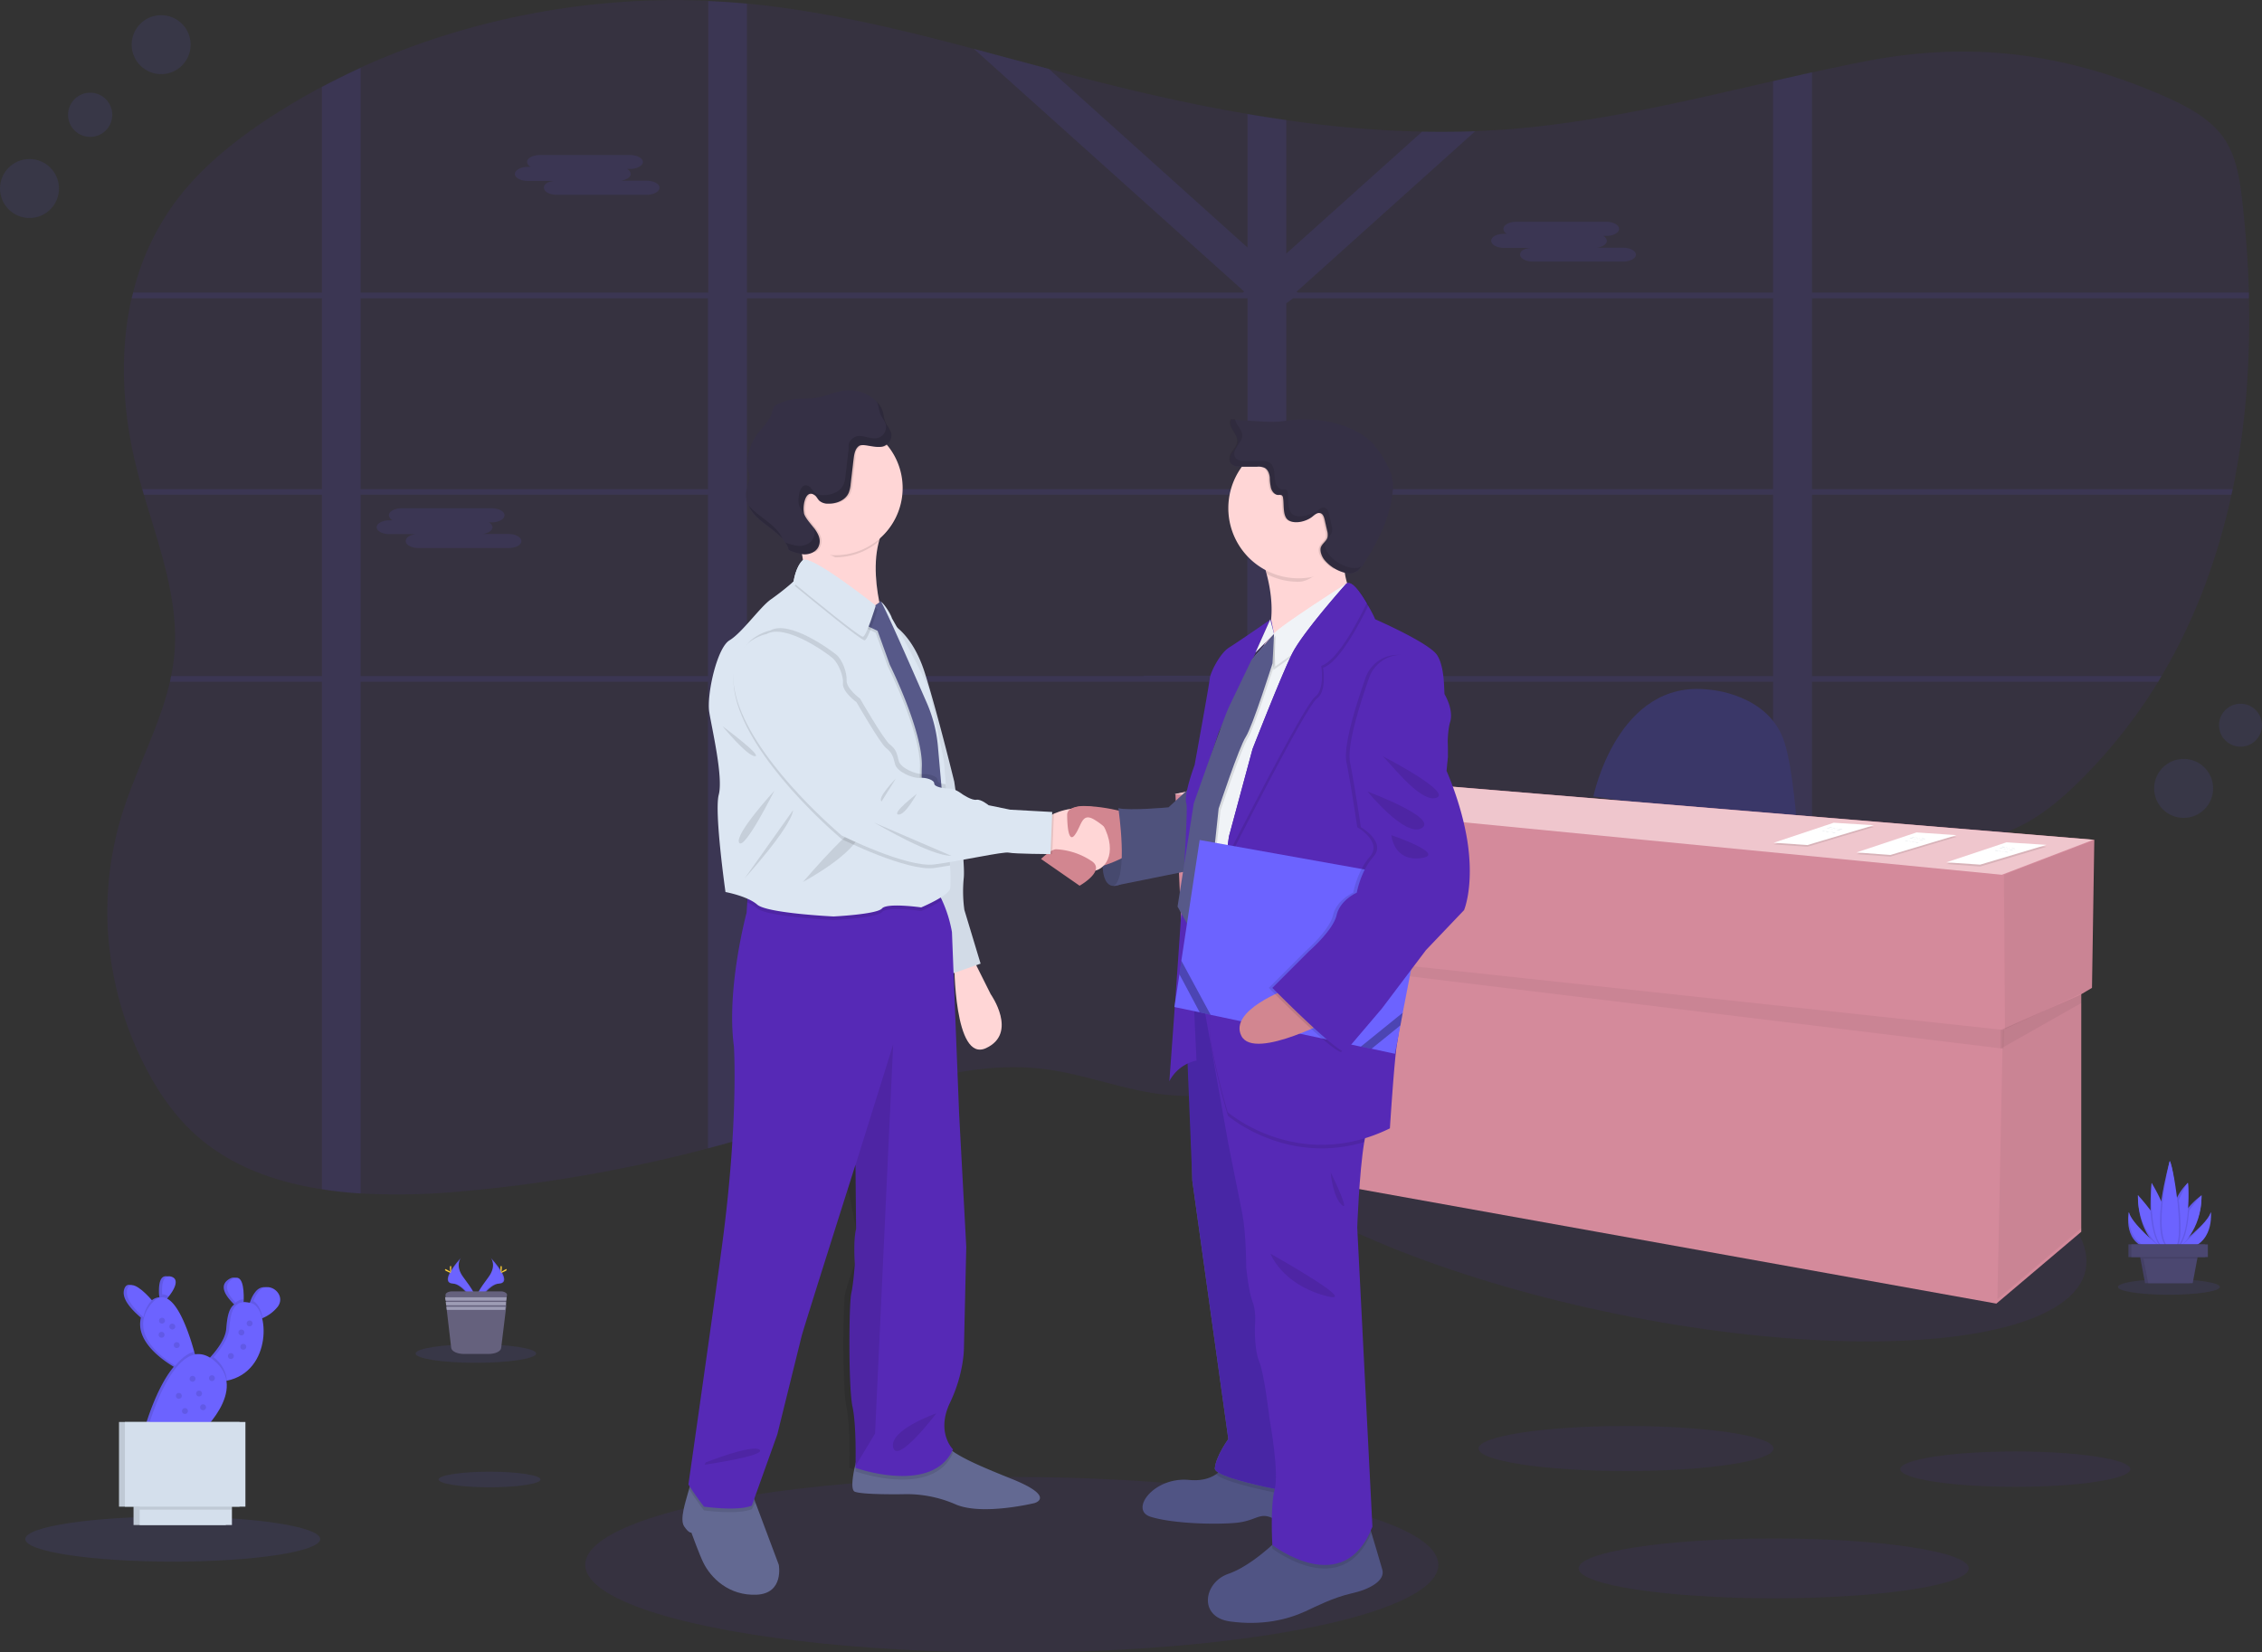 <svg id="_44ab1b28-df60-43dd-96f3-344df6392e15" data-name="44ab1b28-df60-43dd-96f3-344df6392e15" xmlns="http://www.w3.org/2000/svg" xmlns:xlink="http://www.w3.org/1999/xlink" viewBox="0 0 1073.8 784.5"><rect x="0" y="0" width="1073.8" height="784.5" fill="#333333" stroke="none"/><defs><style>.cls-1,.cls-17{fill:#5629b6;}.cls-1,.cls-2,.cls-7{opacity:0.1;}.cls-1,.cls-12,.cls-2,.cls-26,.cls-5,.cls-7{isolation:isolate;}.cls-2,.cls-25{fill:#6c63ff;}.cls-3{fill:#3a3768;}.cls-4{fill:#d48a9b;}.cls-5{opacity:0.05;}.cls-6{fill:#efc6cd;}.cls-8{fill:#fff;}.cls-9{fill:#d3dae1;}.cls-10{fill:url(#linear-gradient);}.cls-11{fill:#585b8a;}.cls-12{opacity:0.2;}.cls-13{fill:#636992;}.cls-14{fill:#ffd6d6;}.cls-15{fill:#dce6f2;}.cls-16{fill:#565988;}.cls-18{fill:#505484;}.cls-19{fill:#575988;}.cls-20{fill:#4826a5;}.cls-21{fill:#d28690;}.cls-22{fill:#575989;}.cls-23{fill:#353045;}.cls-24{fill:#f0f3f7;}.cls-26{opacity:0.3;}.cls-27{opacity:0.15;}.cls-28{fill:#ffd037;}.cls-29{fill:#65617d;}.cls-30{fill:#9d9cb5;}.cls-31{fill:#4b4770;}.cls-32{fill:#d4dfec;}</style><linearGradient id="linear-gradient" x1="580.07" y1="434.66" x2="580.07" y2="500.64" gradientTransform="matrix(1, 0, 0, -1, -54.11, 791.57)" gradientUnits="userSpaceOnUse"><stop offset="0" stop-color="gray" stop-opacity="0.25"/><stop offset="0.54" stop-color="gray" stop-opacity="0.12"/><stop offset="1" stop-color="gray" stop-opacity="0.1"/></linearGradient></defs><title>1</title><path class="cls-1" d="M1077.9,239l-.6,2.7c-6.6,30.2-17.3,59.4-33.2,86.1l-1.6,2.7a247.8,247.8,0,0,1-37.5,47.3c-7.9,7.8-16.6,15.3-26.9,20.6-14.4,7.6-31.3,10.6-47.8,13.1s-34.7,4.8-52.1,7.2l-18.5,2.6c-16.8,2.5-33.5,5.4-49.8,9.2-20.2,4.7-39.7,10.9-58.1,19.5-1.5.7-3,1.4-4.4,2.2l-4.3,2.2-4.2,2.2-2.2,1.2a22.5,22.5,0,0,0-2.1,1.2c-2.1,1.1-4.1,2.3-6.1,3.5h-.1l-4,2.5c-7.5,4.5-14.9,9.3-22.3,14.1l-4.7,3-7.1,4.7-4.3,2.7-3.1,2c-5.2,3.3-10.5,6.5-16,9.6l-3.9,2.2a217.3,217.3,0,0,1-34.4,15.6h-.2a158.2,158.2,0,0,1-18.2,5.2c-3.6.8-7.2,1.4-10.8,1.9a114.2,114.2,0,0,1-29.2.4c-19.1-2.2-36.9-9.5-56-12-39.2-5-77.4,11.1-114.3,23.7-9,3.1-18.2,6-27.4,8.7L354.1,552a697.1,697.1,0,0,1-115.7,20.3,323.5,323.5,0,0,1-49.2,1.1,184.8,184.8,0,0,1-18.4-2c-20.7-3.2-40-9.9-55.6-22.2-12.8-10.1-21.9-23.3-28.8-37a160.5,160.5,0,0,1-14.9-44.6c-.4-2.1-.8-4.2-1-6.3-.5-3.6-.9-7.3-1.2-10.9a157.6,157.6,0,0,1,6.9-57.9c6.6-20.9,17.6-41,22.5-62.1.2-.9.3-1.8.5-2.6a84.6,84.6,0,0,0,1.5-9.7c2.5-25.9-7-51.2-14.4-76.5-.3-.9-.5-1.8-.8-2.7-.8-2.8-1.6-5.6-2.3-8.4-6.9-26.8-8.8-55.5-2.7-82.2.2-.9.5-1.8.7-2.6a120.3,120.3,0,0,1,22.6-46.4c11.5-14.4,26.5-26.4,42.6-36.9,7.9-5.1,16-9.9,24.4-14.4,6-3.2,12.1-6.2,18.4-9.1,50.5-23,108-34.2,164.9-31.7l9,.5,9.5.8C409.2,12,444.9,20.6,480.3,30l35.6,9.5,15.8,4.2c25.8,6.7,52,12.7,78.5,17.2,6.1,1.1,12.3,2,18.4,2.9a516.5,516.5,0,0,0,64.5,5.5c8.4.2,16.8.1,25.2-.2l12.7-.7c43.9-3.1,86.3-13.4,128.7-23.1l18.5-4.1c8.1-1.8,16.1-3.5,24.3-5.1C953,26.1,998,31.8,1045,52.3c10.7,4.7,21.4,10.3,27.9,19s8.2,19.5,9.4,29.8c1.7,14.8,2.9,29.7,3.3,44.7v2.7C1086.3,178.8,1084.1,209.4,1077.9,239Z" transform="translate(-18 -6.8)"/><path class="cls-2" d="M742.7,327.8h-3.3v2.7h3.8Zm-37.4,0h0l-.3,2.2v.4h28.6l2-2.6Zm-76.7,0V241.7h32.9a4.1,4.1,0,0,0-1.1-.7l-.4-.3-.6-.4-1.1-.6-1-.5-.2-.2H628.6v-4.7l-.7.3-.9.4h-.2l-.5.2-.5.3-1.5.9-.5.3-1,.6c-1.3.9-2.5,1.8-3.9,2.6l-1,.7-2.1,1.1-1,.5-.6.2h-.5a24.2,24.2,0,0,1-3.6,1v84.2H560.8c0,.1.1.2.1.3s.5,1.6.8,2.4h48.5v92.4h3.2l2.5.3h2.6l2.2.3h1.5l1.6.2h4.8V330.5h76.3v-.4l.3-2.2H628.6Zm114.1,0h-3.3v2.7h3.8Zm-39.5,0-.3,2.7h31.9l2.1-2.7Zm-74.6,0V241.7h32.9a4.1,4.1,0,0,0-1.1-.7l-.4-.3-.6-.4-1.1-.6-1-.5-.2-.2H628.6v-4.7l-.7.3-.8.4h-.3l-.5.2-.5.3-1.5.9-.5.3-1,.6L619,240l-1,.7-2.2,1.1-1,.5-.6.2h-.5a24.2,24.2,0,0,1-3.6,1v84.2H560.8c0,.1.1.2.1.3s.5,1.6.8,2.4h48.5v92.3h3.2l2.5.3h2.6l2.2.3h1.5l1.6.2h4.8V330.5h74.3l.3-2.7ZM878.2,148.4h207.4v-2.7H878.2V41.1l-18.5,4.2V145.7H634.1l-.6-.5.9-.7h0l83.9-75.4c-8.4.3-16.8.3-25.2.2l-64.5,57.9V63.8c-6.1-.9-12.3-1.8-18.4-2.9v63.4L515.9,39.5,480.3,30,608.6,145.2l-.6.5H372.6V8.5l-9.4-.7-9-.5V145.7h-165V39c-6.2,2.9-12.3,5.9-18.4,9.1v97.6H81.2c-.2.9-.5,1.8-.7,2.7h90.3V239H85.5c.3.9.5,1.8.8,2.7h84.5v86.1H99.2c-.2.9-.3,1.8-.5,2.7h72.1V571.4a184.8,184.8,0,0,0,18.4,2V330.5H354.1V552c6.2-1.6,12.4-3.3,18.5-5.1V330.5H610.2V524.1a165.9,165.9,0,0,0,18.3-5.2h.1V330.5H859.7v90.8l18.5-2.6V330.5h164.3l1.6-2.7H878.2V241.7h199.1l.6-2.7H878.2Zm-689,0H354.1V239H189.2Zm0,179.4V241.7H354.1v86.1ZM372.6,148.4H610.2V239H372.6Zm0,179.4V241.7H610.2v86.1Zm487.1,0H628.6V241.7H859.7Zm0-88.8H628.6V150.8l3.3-2.4H859.7ZM705.3,327.8h0l-.3,2.2v.4h28.6l2-2.6Zm37.4,0h-3.3v2.7h3.8Zm-114.1,0V241.7h32.9a4.1,4.1,0,0,0-1.1-.7l-.4-.3-.6-.4-1.1-.6-1-.5-.2-.2H628.6v-4.7l-.7.3-.9.4h-.2l-.5.2-.5.3-1.5.9-.5.3-1,.6c-1.3.9-2.5,1.8-3.9,2.6l-1,.7-2.1,1.1-1,.5-.6.2h-.5a24.2,24.2,0,0,1-3.6,1v84.2H560.8c0,.1.1.2.1.3s.5,1.6.8,2.4h48.5v92.4h3.2l2.5.3h2.6l2.2.3h1.5l1.6.2h4.8V330.5h76.3v-.4l.3-2.2H628.6Z" transform="translate(-18 -6.8)"/><path class="cls-2" d="M268.5,86h1.4a2.9,2.9,0,0,1-1.7-2.3h0c0-1.8,2.7-3.3,6.1-3.3h42.8c3.3,0,6.1,1.5,6.1,3.3h0c0,1.8-2.8,3.3-6.1,3.3h-1.5a2.8,2.8,0,0,1,1.8,2.4c0,1.5-2,2.8-4.7,3.2H325c3.4,0,6.1,1.5,6.1,3.3s-2.7,3.4-6.1,3.4H282.3c-3.4,0-6.1-1.5-6.1-3.4s2-2.8,4.6-3.2H268.5c-3.3,0-6.1-1.5-6.1-3.3S265.2,86,268.5,86Z" transform="translate(-18 -6.8)"/><path class="cls-2" d="M732,117.8h1.4a2.7,2.7,0,0,1-1.7-2.3h0c0-1.9,2.7-3.4,6-3.4h42.8c3.4,0,6.1,1.5,6.1,3.4h0c0,1.8-2.7,3.3-6.1,3.3h-1.4a2.9,2.9,0,0,1,1.7,2.3c0,1.6-2,2.9-4.6,3.3h12.3c3.3,0,6.1,1.5,6.1,3.3s-2.8,3.3-6.1,3.3H745.7c-3.3,0-6.1-1.5-6.1-3.3s2-2.9,4.7-3.2H732c-3.4,0-6.1-1.5-6.1-3.4S728.6,117.8,732,117.8Z" transform="translate(-18 -6.8)"/><path class="cls-2" d="M202.9,253.8h1.4a3.1,3.1,0,0,1-1.7-2.4h0c0-1.8,2.7-3.3,6.1-3.3h42.7c3.4,0,6.1,1.5,6.1,3.3h0c0,1.9-2.7,3.4-6.1,3.4H250a2.9,2.9,0,0,1,1.8,2.3c0,1.6-2,2.9-4.7,3.2h12.3c3.3,0,6.1,1.5,6.1,3.4s-2.8,3.3-6.1,3.3H216.7c-3.4,0-6.1-1.5-6.1-3.3s2-2.9,4.6-3.3H202.9c-3.4,0-6.1-1.5-6.1-3.3S199.6,253.8,202.9,253.8Z" transform="translate(-18 -6.8)"/><ellipse class="cls-1" cx="798.6" cy="567.3" rx="65" ry="213.8" transform="matrix(0.2, -0.98, 0.98, 0.2, 64.89, 1229.31)"/><path class="cls-3" d="M774.4,384.9s11.4-55.8,54.8-50.7c0,0,28.7,1.7,36,25.3,4,12.6,5.9,39.9,5.9,39.9Z" transform="translate(-18 -6.8)"/><polygon class="cls-4" points="994.2 398.7 607.6 366.7 558 377 561.1 446.3 564.5 446.7 568.3 550.7 947.7 618.9 988 584.8 988 472 993.1 469 994.2 398.7"/><polygon class="cls-5" points="994.7 398.7 993.7 469 951.8 488.6 951.3 415.3 994.7 398.7"/><polygon class="cls-5" points="988 472.1 988.5 582.7 948.2 616.8 950.8 488.6 988 472.1"/><polygon class="cls-5" points="565 450.8 951.1 497.9 951.3 489 564.7 447.3 565 450.8"/><polygon class="cls-5" points="988 476.2 988 472.1 949.7 489 949.7 497.9 988 476.2"/><polygon class="cls-6" points="557.5 377 607.1 366.7 993.7 398.7 950.3 415.3 557.5 377"/><polygon class="cls-7" points="952.5 400.7 971.5 402 940 411.4 924 410.2 952.5 400.7"/><polygon class="cls-8" points="952.5 399.9 971.5 401.1 940 410.5 924 409.4 952.5 399.9"/><path class="cls-9" d="M968.2,408.9c.8-.4,1.5.2,2.4.4h1.3c1,.1,1.9.7,2.8.4" transform="translate(-18 -6.8)"/><path class="cls-9" d="M967.2,409.4c.8-.3,1.6.3,2.4.5H971c.9.2,1.8.8,2.7.5" transform="translate(-18 -6.8)"/><path class="cls-9" d="M965,410.6c.7-.4,1.5.2,2.3.4h1.4c.9.1,1.9.7,2.7.4" transform="translate(-18 -6.8)"/><polygon class="cls-7" points="870.5 391.4 889.5 392.6 858 402 842 400.9 870.5 391.4"/><polygon class="cls-8" points="870.5 390.6 889.5 391.8 858 401.2 842 400.1 870.5 390.6"/><path class="cls-9" d="M886.2,399.5c.8-.3,1.5.3,2.4.5h1.3c1,.2,1.9.8,2.8.5" transform="translate(-18 -6.8)"/><path class="cls-9" d="M885.2,400.1c.8-.3,1.6.3,2.4.4H889c.9.1,1.8.8,2.7.4" transform="translate(-18 -6.8)"/><path class="cls-9" d="M883,401.2c.7-.3,1.5.3,2.3.5h1.4c.9.1,1.9.7,2.7.4" transform="translate(-18 -6.8)"/><polygon class="cls-7" points="909.8 396 928.8 397.3 897.4 406.7 881.3 405.5 909.8 396"/><polygon class="cls-8" points="909.8 395.2 928.8 396.5 897.4 405.9 881.3 404.7 909.8 395.2"/><path class="cls-9" d="M925.5,404.2c.8-.3,1.6.3,2.4.4h1.4c.9.1,1.8.8,2.7.4" transform="translate(-18 -6.8)"/><path class="cls-9" d="M924.6,404.8c.7-.4,1.5.2,2.3.4h1.4c.9.1,1.8.7,2.7.4" transform="translate(-18 -6.8)"/><path class="cls-9" d="M922.3,405.9c.7-.3,1.5.3,2.4.4H926c1,.1,1.9.8,2.8.5" transform="translate(-18 -6.8)"/><ellipse class="cls-1" cx="480.3" cy="742.9" rx="202.5" ry="41.7"/><path class="cls-10" d="M433.2,291.1h-.1a.4.4,0,0,1-.1-.3ZM617,314.3l-.7,1.6,2.6-2.6-3.6,4,1.2-2.5ZM599.2,351c-.7,1.9-1.4,3.9-2.2,5.9l1.4-4.2Z" transform="translate(-18 -6.8)"/><path class="cls-11" d="M541.8,410.9s-2.4,16.3,4.9,16.5S559,414.8,559,414.8l-3-10.2Z" transform="translate(-18 -6.8)"/><path class="cls-12" d="M541.8,410.9s-2.4,16.3,4.9,16.5S559,414.8,559,414.8l-3-10.2Z" transform="translate(-18 -6.8)"/><path class="cls-13" d="M377.2,763.9c-13.1.6-21.8-7.9-25.4-15.4-1.7-3.4-5.6-14.1-5.6-14.1s-1.1.5-3.4-2.9.7-11.8,2.3-17.7c.8-3,1.4-5,1.4-5l28.7,7.6,1.4,3.7,11.1,29.6S390.3,763.3,377.2,763.9Z" transform="translate(-18 -6.8)"/><path class="cls-13" d="M509.1,720.4s-24.9,6.1-37.5.6a58,58,0,0,0-25.3-4.8s-18.8.3-22.5-1.2c-2.1-.8-1-7.9.4-13.6.9-3.9,1.9-7.1,1.9-7.1s32.7-11.1,37.8-4.3a24.6,24.6,0,0,0,5.5,5.2c5.9,4.3,15.1,8.2,29.8,14.1C519.3,717.6,509.1,720.4,509.1,720.4Z" transform="translate(-18 -6.8)"/><path class="cls-14" d="M479.2,460.6l9.1,18.2s13.1,18.5-2.2,25.6S471,463.5,471,463.5Z" transform="translate(-18 -6.8)"/><path class="cls-15" d="M441.1,302.9s10,4.5,16,23.6S471,377.9,471,377.9s5.4,36.7,4.5,45.8a63.6,63.6,0,0,0,.3,15.1l7.7,25.5-15.4,5.4-23.5-90.3Z" transform="translate(-18 -6.8)"/><path class="cls-5" d="M441.1,302.9s10,4.5,16,23.6S471,377.9,471,377.9s5.4,36.7,4.5,45.8a63.6,63.6,0,0,0,.3,15.1l7.7,25.5-15.4,5.4-23.5-90.3Z" transform="translate(-18 -6.8)"/><path class="cls-7" d="M375.2,716.4l1.4,3.7-1.7,3.2c-6.6,2.8-22.7.6-22.7.6s-3-3.8-7.1-10.1c.7-2.9,1.4-5,1.4-5Z" transform="translate(-18 -6.8)"/><path class="cls-7" d="M470.4,696.6c-8.3,18.7-36.4,11.8-44.3,9.4l-2-.6s.1-1.6.1-4,1.9-7.1,1.9-7.1,32.7-11.1,37.8-4.3a22.7,22.7,0,0,0,5.5,5.2Z" transform="translate(-18 -6.8)"/><path class="cls-16" d="M423.6,571.2" transform="translate(-18 -6.8)"/><path class="cls-17" d="M424.1,559.8s-24.7,77.8-25.6,81.5L387,687.8l-12.1,33.8c-6.6,2.8-22.7.5-22.7.5s-3.2-4-7.4-10.5c0,0,12.3-85.9,16.1-114.5,7.8-58.8,5.5-93.5,5.5-93.5-3.7-27.6,6-63.4,6-63.4l.3-5,.5-8.1s81.3-5.1,87.8,1.1a20.9,20.9,0,0,1,4.2,6,61.5,61.5,0,0,1,4.7,15.1l3.4,86.1,3.4,63.4-1.1,47.7s.2,12-6.6,26.2,1.4,22.2,1.4,22.2c-8.3,18.7-36.5,11.8-44.3,9.4l-2-.6s.6-19.7-1.4-29-1.7-48.9-.6-53.8,1.7-14.2,1.7-14.2-.8-11,.6-16.4" transform="translate(-18 -6.8)"/><path class="cls-16" d="M358.7,610.4" transform="translate(-18 -6.8)"/><path class="cls-7" d="M420.6,571.2,442,502.7l-8.6,184.7-10.2,16.9-2-.6s.6-19.7-1.4-29-1.7-48.9-.6-53.8,4.6-14.2,4.6-14.2-.8-11,.6-16.4" transform="translate(-18 -6.8)"/><path class="cls-7" d="M353,701.1s22.2-8.8,25.6-6-26.1,7.1-26.1,7.1Z" transform="translate(-18 -6.8)"/><path class="cls-7" d="M462.5,677.8c-.9.3-22.5,8-20.5,16.2S462.5,677.8,462.5,677.8Z" transform="translate(-18 -6.8)"/><path class="cls-14" d="M395,257.3s7.2,17.5,3.4,26.4S439.7,308,439.7,308s-13.2-34.1-.4-53.3S395,257.3,395,257.3Z" transform="translate(-18 -6.8)"/><path class="cls-18" d="M659.5,763.3c-8.7,2-16.6,6.1-21.8,8.5-8.5,3.9-20.6,6.9-35.8,4.8s-12.5-18.6-.8-22.6c8.1-2.8,16.5-9.8,20.8-13.7l3.1-3,42.4-8.5s.7,2.3,1.6,5.6c1.7,5.8,4.3,14.3,5.2,17.6C675.7,757.2,668.2,761.4,659.5,763.3Z" transform="translate(-18 -6.8)"/><path class="cls-18" d="M648.6,730.5s-17.9,1.9-25.3-2.3-8.4.7-18.8,1.6-30.1.3-40.3-2.9,1.5-19,18.1-17.5c6.1.6,10.2-.8,13-2.7a13.5,13.5,0,0,0,5.6-8.4l36,2.1,5,12.8Z" transform="translate(-18 -6.8)"/><path class="cls-7" d="M642.4,719s-41.8-6.8-47.1-12.3a13.5,13.5,0,0,0,5.6-8.4l36,2.1,5,12.8Z" transform="translate(-18 -6.8)"/><path class="cls-19" d="M587.7,639.3" transform="translate(-18 -6.8)"/><path class="cls-19" d="M601.1,690s-6,8.3-6.4,13.9,47.7,13.4,47.7,13.4L623.7,525l-14.9-48.1-28.4,2.7s3.6,68.2,3.6,87.7" transform="translate(-18 -6.8)"/><path class="cls-7" d="M587.7,639.3" transform="translate(-18 -6.8)"/><path class="cls-20" d="M601.1,690s-6,8.3-6.4,13.9,47.7,13.4,47.7,13.4L623.7,525l-14.9-48.1-28.4,2.7s2.9,68.2,3.6,87.7" transform="translate(-18 -6.8)"/><path class="cls-7" d="M669,734.4c-13.9,33.3-47,7.6-47,7.6s0-.6-.1-1.7l3.1-3,42.4-8.5Z" transform="translate(-18 -6.8)"/><path class="cls-17" d="M669.5,731.6c-13.6,35-47.5,8.7-47.5,8.7s-1.1-18.1,1.1-26.4-2.4-33.3-2.4-33.3-2.6-22.1-4.9-27.3-2.1-15.3-2.1-16.2.8-7.6-1.1-12.3-3-16.2-3-16.2,0-16.2-1.9-25.8l-6.6-33-12-67.6,3.8-.6,66.8-11.8s12.6,64,8.3,70.6c-.9,1.4-1.7,4.6-2.4,8.7-2.4,14.5-3.3,40.5-3.3,40.5" transform="translate(-18 -6.8)"/><path class="cls-19" d="M664.2,637" transform="translate(-18 -6.8)"/><path class="cls-14" d="M663.1,295.2s-60.5,42.7-46.9,21.3c7.4-11.4,6-26.1,3.1-37.1a79.8,79.8,0,0,0-6-16.3s51.5-21.9,44.7-2.3a36.5,36.5,0,0,0-2,14.3A38.5,38.5,0,0,0,663.1,295.2Z" transform="translate(-18 -6.8)"/><path class="cls-21" d="M554.1,392.9s-25.6-7.4-29.8-.2,1.3,23.2,9,25.7,25.4-8.6,25.4-8.6Z" transform="translate(-18 -6.8)"/><path class="cls-11" d="M583.4,380.3l-10.7,9.8s-18.5,1.7-23.8.4c0,0,4.9,32.9-2.2,36.9l43.1-8.7Z" transform="translate(-18 -6.8)"/><path class="cls-7" d="M583.4,380.3l-10.7,9.8s-18.5,1.7-23.8.4c0,0,4.9,32.9-2.2,36.9l43.1-8.7Z" transform="translate(-18 -6.8)"/><path class="cls-7" d="M446.5,239.4a32,32,0,0,1-32,32c-16.4-7.9-32-14.3-32-32a32,32,0,1,1,64-2.5v2.5Z" transform="translate(-18 -6.8)"/><path class="cls-14" d="M446.5,238.5a31.9,31.9,0,1,1-7.2-20.2A31.8,31.8,0,0,1,446.5,238.5Z" transform="translate(-18 -6.8)"/><path class="cls-7" d="M465.2,434.2a66.3,66.3,0,0,1-9.9,5.1s-16.2-2.3-18.6.5-23,3.8-23,3.8-31.5-1.5-36.2-5.5a19.8,19.8,0,0,0-4.8-2.9l.5-8.1s81.3-5.1,87.9,1.1A22.1,22.1,0,0,1,465.2,434.2Z" transform="translate(-18 -6.8)"/><path class="cls-15" d="M469.1,428.5c-.6,3.6-13.8,9.1-13.8,9.1s-16.2-2.3-18.6.5-23,3.8-23,3.8-31.5-1.5-36.2-5.6-15.1-6-15.1-6-5.4-37.9-3.2-46.2-3.2-31.1-4.5-39.2,3.6-30.5,9.6-34.1,14.5-15.8,19.6-19.4,9.1-7,10.4-8.2l.5-.4s.8-6.6,4.2-10,34.8,21.6,34.8,21.6.2,1.9,2.3-1.7c.5-.8,4.6,5.1,5.3,7.6,0,0,17.1,29.9,18.2,36s5.5,26.3,6.4,31.2c.2,1.2.5,5.6,1,11.6,0,1.1.1,2.3.2,3.6.6,9.8,1.3,22.4,1.7,31.9,0,1,.1,2.1.1,3.1A77.9,77.9,0,0,1,469.1,428.5Z" transform="translate(-18 -6.8)"/><path class="cls-7" d="M360.9,351.5s11.7,14.3,15.5,14.3S360.9,351.5,360.9,351.5Z" transform="translate(-18 -6.8)"/><path class="cls-7" d="M385.6,382.2s-19.2,20.9-16.7,24.7S385.6,382.2,385.6,382.2Z" transform="translate(-18 -6.8)"/><path class="cls-7" d="M371.5,423.8s22-24.1,23-32.4Z" transform="translate(-18 -6.8)"/><path class="cls-7" d="M399.2,425.5s25.4-13.5,27.5-24.1S399.2,425.5,399.2,425.5Z" transform="translate(-18 -6.8)"/><path class="cls-7" d="M431.4,295.9l-3.5,8.5,5.8,2.8,5.8,16.1s15.9,31.7,15.2,48.2,2.9,41.4,2.9,41.4l9.2-1.7-4.3-48.6a71.5,71.5,0,0,0-5.6-21.8c-7.3-16.8-21-47.7-21.8-47.7s-.4.4-.4.4Z" transform="translate(-18 -6.8)"/><path class="cls-22" d="M432.3,295l-3.6,8.5,5.9,2.8,5.8,16.1s15.8,31.8,15.2,48.3,2.9,41.3,2.9,41.3l9.1-1.7-4.3-48.5a66.7,66.7,0,0,0-5.6-21.9c-7.3-16.7-20.9-47.7-21.7-47.7s-.4.5-.4.5Z" transform="translate(-18 -6.8)"/><path class="cls-14" d="M536.1,420.3c-4.5-.3-15.2-5.8-19.4-8l-1.8-1,.2-16.5,3.2-1.7c5.7-2.4,17.4-5.8,23.2,5C549.4,412.7,541.7,420.7,536.1,420.3Z" transform="translate(-18 -6.8)"/><path class="cls-7" d="M439.3,218.3l-1.5.6c-3.7.8-7.9-2.4-11.1-.3s-2.4,3.8-2.6,6.1c-.5,4-1,8-1.4,12a15.1,15.1,0,0,1-.9,4.1c-1.6,3.6-5.9,5.3-9.8,5.2a5.8,5.8,0,0,1-4.2-1.4c-.7-.7-1.1-1.7-1.8-2.3-5-4.2-6.6,6.1-5.2,9,2.1,4.7,9.6,9.3,6.4,15.4a5.1,5.1,0,0,1-2.3,2.3A32,32,0,1,1,424,208,31.4,31.4,0,0,1,439.3,218.3Z" transform="translate(-18 -6.8)"/><path class="cls-23" d="M405.1,242.2c.7.7,1.1,1.6,1.8,2.3a6,6,0,0,0,4.3,1.4c3.9.1,8.2-1.6,9.7-5.2a14.3,14.3,0,0,0,.9-4.1l1.4-11.9c.3-2.3.7-4.9,2.6-6.2s7.4,1.2,11.2.3a5.5,5.5,0,0,0,4-6.2c-.5-1.9-1.9-3.4-2.7-5.3s-.8-2.8-1.1-4.2c-2-7.8-11.2-12.1-19.1-10.8-4.4.7-8.5,2.8-12.9,3.4s-6.4.2-9.6.5a25.9,25.9,0,0,0-8.5,2.5,5.9,5.9,0,0,0-1.8,1.4,11.4,11.4,0,0,0-.9,2.6c-1,4-4.5,6.9-7,10.3a25.5,25.5,0,0,0-4.7,13.3,8.7,8.7,0,0,0,.4,3.6c.2.7.5,1.4.7,2.1.4,2.2-.7,4.4-1.2,6.6a12.5,12.5,0,0,0,.7,8.3c3.8,8.9,16.5,11.8,19.1,21.1a20.9,20.9,0,0,0,7.4,2c2.6,0,5.4-1.1,6.6-3.4,3.1-6-4.4-10.6-6.5-15.4C398.6,248.3,400.1,238,405.1,242.2Z" transform="translate(-18 -6.8)"/><path class="cls-7" d="M658,260.8a36.5,36.5,0,0,0-2,14.3c-1.5,1.3-3.2-2.6-5-1.6-4.9,2.8-10.5,9.5-16.6,9.5a32.5,32.5,0,0,1-15-3.6,93.6,93.6,0,0,0-6-16.3S664.8,241.2,658,260.8Z" transform="translate(-18 -6.8)"/><path class="cls-14" d="M667.7,248.1a33.3,33.3,0,1,1,0-.1Z" transform="translate(-18 -6.8)"/><path class="cls-24" d="M666.2,302.6s-6.2,6.8-7.1,7.4-19,77-19.3,77.9l-21.6,69.9-34.1,16.8,2.8-84.4,25-69.7s8.3-9.3,10.8-12.8,34.4-23.8,34.4-23.8l5.5,11.2Z" transform="translate(-18 -6.8)"/><path class="cls-7" d="M661.7,296.8l-39.2,28.1-.6-15.5c2.5-3.4,34.4-23.8,34.4-23.8Z" transform="translate(-18 -6.8)"/><path class="cls-24" d="M662.6,295.1l-39.2,28.1-.6-15.5c2.5-3.4,34.4-23.8,34.4-23.8Z" transform="translate(-18 -6.8)"/><path class="cls-17" d="M621.4,300.9l1.4,6.8-8.8,9,7-15.7s-15,10.4-19.5,13.2-9,12.1-9.2,14.7-7.2,41.1-7.2,41.1-5.4,14.3-3.9,18.4-8.1,131.7-8.1,131.7a19,19,0,0,1,12.9-9.8l-3.5-75.5s4.2-50.2,4.4-50.8l9.7-29.7Z" transform="translate(-18 -6.8)"/><path class="cls-7" d="M623.6,308.6l-.7,14s-9.5,29.9-12.6,34.8-12.9,34.2-12.9,34.2l-5.5,50.7-9.4,4.3-4.6-8.5,7.7-49s14.5-41.4,16.6-45.7l10.7-22.5Z" transform="translate(-18 -6.8)"/><path class="cls-22" d="M622.8,307.7l-.7,14s-9.5,30-12.7,34.9-12.9,34.1-12.9,34.1l-5.4,50.7-9.4,4.3-4.7-8.5,7.7-49s14.5-41.4,16.6-45.6l10.8-22.5Z" transform="translate(-18 -6.8)"/><path class="cls-21" d="M512.2,414.6l18.3,12.7s13-7.3,5.4-11.9a33.2,33.2,0,0,0-16.6-5.4C516.9,410,512.2,414.6,512.2,414.6Z" transform="translate(-18 -6.8)"/><path class="cls-21" d="M525.9,391.1a3.1,3.1,0,0,0-1.3,2.5c0,3.8.4,14.1,3.7,9.5s3.2-10.8,9.3-7.1a33.7,33.7,0,0,1,9.8,9l-1.7-12.2S533.2,386.6,525.9,391.1Z" transform="translate(-18 -6.8)"/><path class="cls-7" d="M668,540.4c-.9,1.4-1.7,4.6-2.4,8.6-37.4,11.2-64.7-12.5-64.7-12.5a331.3,331.3,0,0,1-8.1-34.1c-.7-3.9-.5-11.5.1-20.9l66.8-11.7S672.3,533.8,668,540.4Z" transform="translate(-18 -6.8)"/><path class="cls-17" d="M706.4,349.6c-1.7,5.5-1.1,16.8-1.1,16.8L690,438.9s-7.5,55.9-8.8,63.3-3.4,40.3-3.4,40.3c-43.5,21.3-77-7.7-77-7.7a331.3,331.3,0,0,1-8.1-34.1c-2.1-12.6,4.2-63.4,7.2-85.9.9-6.7,1.5-10.9,1.5-10.9l11.2-41.5s13.7-35.1,18.8-45.3,25.7-33.2,25.7-33.2c2.6-1.7,6.6,4.1,9.7,9.3s4,7.6,4,7.6,25.5,11.1,29.4,17,3.2,18.1,3.6,18.7S708.1,344,706.4,349.6Z" transform="translate(-18 -6.8)"/><path class="cls-7" d="M646.1,323.8s1.9,11.3-3,14.7-40.1,72.8-42.3,77.2c.9-6.7,1.4-10.9,1.4-10.9l11.2-41.6s13.8-35,18.9-45.3S658,284.7,658,284.7c2.5-1.6,6.6,4.1,9.7,9.3C663.1,303.5,653.5,321.5,646.1,323.8Z" transform="translate(-18 -6.8)"/><path class="cls-17" d="M645.2,322.9s1.9,11.3-3,14.8-40.1,72.8-42.3,77.1c.9-6.7,1.5-10.9,1.5-10.9l11.2-41.5s13.7-35.1,18.8-45.3,25.7-33.2,25.7-33.2c2.6-1.7,6.6,4.1,9.7,9.3C662.2,302.7,652.7,320.6,645.2,322.9Z" transform="translate(-18 -6.8)"/><polygon class="cls-25" points="678 418.2 665.9 480.8 665.9 480.8 664.8 486.8 664.8 486.8 662.2 500.3 651.1 497.9 646 496.9 574.7 481.8 569.5 480.6 557.5 478.1 559.9 462.6 560.8 456.1 569.5 398.8 678 418.2"/><path class="cls-21" d="M629.4,476.2s-28.3,10.2-22.1,22.4,45.8-9.4,45.8-9.4Z" transform="translate(-18 -6.8)"/><path class="cls-7" d="M649.7,563.4c0,.8,1.1,11.7,5.3,15.5S649.7,563.4,649.7,563.4Z" transform="translate(-18 -6.8)"/><path class="cls-7" d="M621.1,602s5.1,14,25.4,19.8S621.1,602,621.1,602Z" transform="translate(-18 -6.8)"/><path class="cls-7" d="M667.7,248.1A33.3,33.3,0,0,1,651,276.9a18.3,18.3,0,0,1-5-4.2c-1.4-1.8-2.6-4.2-1.7-6.3s2.5-2.7,3-4.5a7,7,0,0,0-.2-3.2c-.3-1.6-.7-3.3-1-4.9s-.9-3.1-2.3-3.4-2.5.8-3.6,1.7c-2.7,2.1-7.8,3.5-11,1.8s-2.3-7.5-2.9-10.7a1.7,1.7,0,0,0-.7-1.4,3.2,3.2,0,0,0-1.4-.1,4,4,0,0,1-3.6-3.2,22.2,22.2,0,0,1-.6-5.1c-.2-1.8-.8-3.6-2.3-4.5a7.1,7.1,0,0,0-3.8-.6h-6.3a33.3,33.3,0,0,1,60,19.7Z" transform="translate(-18 -6.8)"/><path class="cls-23" d="M641,252.1c1.1-.9,2.3-2,3.7-1.7s1.9,2,2.2,3.4l1.1,4.9a7,7,0,0,1,.2,3.2c-.5,1.8-2.4,2.9-3.1,4.6s.3,4.5,1.7,6.2a18.7,18.7,0,0,0,10.3,6.2,8.6,8.6,0,0,0,3.2,0c2.4-.5,4-2.7,5.3-4.8,6.6-10.3,12.3-21.6,13.5-33.7a21.1,21.1,0,0,0-.4-7.5,21.4,21.4,0,0,0-2.3-5.4,42.4,42.4,0,0,0-6.4-9.8c-4.5-4.9-10.8-7.9-17.3-9.7a57.8,57.8,0,0,0-22.3-1.7c-2,.2-3.9.6-5.9.7a61.2,61.2,0,0,1-7.4-.1l-14.7-.9c-.8,1.7,0,3.7,1,5.3s2.2,3.3,2.2,5.2-1.5,3.4-2.5,5-1.8,3.7-.8,5.2,3.2,1.7,5,1.7h7.4a7.1,7.1,0,0,1,3.8.6c1.5.9,2.1,2.8,2.3,4.5a22.2,22.2,0,0,0,.6,5.1c.5,1.7,1.9,3.3,3.6,3.2a3.2,3.2,0,0,1,1.4.1,1.7,1.7,0,0,1,.7,1.4c.6,3.2-.4,9,2.9,10.7S638.4,254.2,641,252.1Z" transform="translate(-18 -6.8)"/><path class="cls-7" d="M683.3,317.8a16.2,16.2,0,0,0-17.1,10.9c-4,11.4-10.7,32-9,40.1,2.3,11.5,5.1,30.7,5.1,30.7s12.1,7,6,14-7.9,17.1-7.9,17.1-7.9,3.4-9.6,10.7-13.2,17.2-13.2,17.2l-17.3,17.3s28.6,29,34.3,30.5l17.7-20.7,20.9-27.7,18.1-19s4.3-10,2.2-29S703,372.8,703,372.8l.7-6.4S705.6,320.5,683.3,317.8Z" transform="translate(-18 -6.8)"/><path class="cls-17" d="M685,317.8a16.2,16.2,0,0,0-17.1,10.9c-4,11.4-10.7,32-9,40.1,2.3,11.5,5.1,30.7,5.1,30.7s12.2,7,6,14-7.9,17.1-7.9,17.1-7.9,3.4-9.6,10.7-13.2,17.2-13.2,17.2L622,475.8s28.6,29,34.4,30.5L674,485.6l20.9-27.7,18.1-19s4.3-10,2.1-29-10.4-37.1-10.4-37.1l.6-6.4S707.3,320.5,685,317.8Z" transform="translate(-18 -6.8)"/><path class="cls-7" d="M667.2,382.6s18.1,22.2,25.8,17.3S667.2,382.6,667.2,382.6Z" transform="translate(-18 -6.8)"/><path class="cls-7" d="M674,365.6c1.9.6,17.7,22.6,25.8,20S674,365.6,674,365.6Z" transform="translate(-18 -6.8)"/><path class="cls-7" d="M678.5,403.3s1,12.6,14,10.9S678.5,403.3,678.5,403.3Z" transform="translate(-18 -6.8)"/><polygon class="cls-7" points="603 295 596 310.7 604.8 301.8 603 295"/><polygon class="cls-24" points="603 294.1 596 309.8 604.8 300.9 603 294.1"/><polygon class="cls-26" points="574.7 481.8 569.5 480.6 559.9 462.6 560.8 456.1 574.7 481.8"/><polygon class="cls-26" points="665.9 480.8 664.8 486.8 664.8 486.8 651.1 497.9 646 496.9 665.9 480.8"/><path class="cls-7" d="M469,417.7l-7.5,1.2c-13,1.7-43.9-13.7-43.9-13.7s-37.8-31.5-48.6-61.4,13-34.3,13-34.3c9-5.1,28.5,9.2,31.3,11.5s5.1,8.3,4.9,12.2,6.4,8.7,6.4,8.7,11.3,19.6,14.1,21.7,3.4,4.1,4.2,7.7,8.3,6.6,11.5,6.4,7,1.1,7,2.8,3.2,2,5.7,2.3C467.9,393.7,468.6,408,469,417.7Z" transform="translate(-18 -6.8)"/><path class="cls-7" d="M468.9,414.6l-5.7.9c-13,1.7-43.9-13.7-43.9-13.7s-37.8-31.5-48.6-61.4,13-34.3,13-34.3c9-5.1,28.5,9.2,31.3,11.5s5.1,8.3,4.9,12.2,6.4,8.7,6.4,8.7,11.3,19.6,14.1,21.7,3.4,4.1,4.2,7.7,8.3,6.6,11.5,6.4,7,1.1,7,2.8,1.8,1.7,3.8,2c.1,1.1.2,2.4.2,3.7C467.8,392.6,468.5,405.1,468.9,414.6Z" transform="translate(-18 -6.8)"/><path class="cls-7" d="M518.3,393.1l-.8,19.2h-.8l-1.8-1,.2-16.5Z" transform="translate(-18 -6.8)"/><path class="cls-15" d="M381.9,307.8s-23.8,4.5-13,34.3,48.7,61.4,48.7,61.4,30.9,15.4,43.9,13.7,32.8-6.2,35.4-5.6,19.8.7,19.8.7l.8-20-20-1.1-10.2-2.1s-3.6-3-5.8-2.6-6.6-2.6-6.6-2.6-3.4-2.7-6-2.7-7.4-.7-7.4-2.4-3.9-3-7-2.7-10.7-2.8-11.6-6.5-1.5-5.5-4.3-7.7-14-21.7-14-21.7-6.7-4.9-6.4-8.7-2.2-9.8-4.9-12.2S390.9,302.7,381.9,307.8Z" transform="translate(-18 -6.8)"/><path class="cls-7" d="M443.3,376.4s-9.1,9.2-6.8,10.9Z" transform="translate(-18 -6.8)"/><path class="cls-7" d="M453.2,383.7s-12,9.2-8.8,9.8S453.2,383.7,453.2,383.7Z" transform="translate(-18 -6.8)"/><path class="cls-7" d="M432.9,397.3c1.7.9,27.1,16,36.7,15.8Z" transform="translate(-18 -6.8)"/><path class="cls-7" d="M434.6,296.1s-4.5,14.7-6.2,14.7-23.8-18.2-33.2-25.9l.4-.3s.8-6.6,4.3-10S434.6,296.1,434.6,296.1Z" transform="translate(-18 -6.8)"/><path class="cls-15" d="M433.7,294.4s-4.4,14.7-6.1,14.7-23.9-18.2-33.3-25.9l.4-.3s.9-6.6,4.3-10S433.7,294.4,433.7,294.4Z" transform="translate(-18 -6.8)"/><g class="cls-27"><path d="M373.4,246.8h0c3,6.9,11.2,10.2,16,15.7C386.6,255.8,378.2,252.5,373.4,246.8Z" transform="translate(-18 -6.8)"/><path d="M403.9,262.6c-1.1,2.3-4,3.4-6.5,3.4a21.4,21.4,0,0,1-6.6-1.7,11.9,11.9,0,0,1,1.7,3.6,21.4,21.4,0,0,0,7.5,2c2.5.1,5.3-1,6.5-3.3s-.1-6.8-2.4-9.8A6.3,6.3,0,0,1,403.9,262.6Z" transform="translate(-18 -6.8)"/><path d="M441.1,212.5c-.5-1.9-1.9-3.4-2.7-5.2s-.8-2.9-1.1-4.3a12.3,12.3,0,0,0-3-5.5l.5,1.5a33.9,33.9,0,0,0,1.1,4.3c.7,1.8,2.2,3.3,2.6,5.2a5.4,5.4,0,0,1-4,6.3c-3.7.8-7.9-2.4-11.1-.3s-2.4,3.8-2.6,6.1c-.5,4-.9,8-1.4,11.9a15,15,0,0,1-.9,4.2c-1.5,3.6-5.8,5.2-9.8,5.2a6,6,0,0,1-4.2-1.4l-1.8-2.3c-5-4.2-6.5,6-5.2,9a17.4,17.4,0,0,0,2.4,3.6c-1.1-3.3.5-12.8,5.3-8.7a21.1,21.1,0,0,1,1.9,2.3,5.7,5.7,0,0,0,4.2,1.4c3.9.1,8.2-1.6,9.8-5.2a14.3,14.3,0,0,0,.9-4.1c.4-4,.9-8,1.3-11.9.3-2.3.7-4.9,2.7-6.2s7.4,1.1,11.1.3A5.5,5.5,0,0,0,441.1,212.5Z" transform="translate(-18 -6.8)"/></g><path class="cls-7" d="M662.5,276.4a9.2,9.2,0,0,1-3.3-.1,18,18,0,0,1-10.2-6.1c-1.5-1.8-2.6-4.2-1.7-6.3s2.5-2.8,3-4.5a7.4,7.4,0,0,0-.2-3.3l-1.1-4.9c-.3-1.4-.8-3-2.2-3.4s-2.6.8-3.7,1.7-7.8,3.6-11,1.8-2.3-7.5-2.8-10.6a1.7,1.7,0,0,0-.7-1.4,2.6,2.6,0,0,0-1.5-.1c-1.7,0-3.1-1.6-3.6-3.2a46,46,0,0,1-.6-5.2c-.2-1.7-.8-3.6-2.3-4.4a6.7,6.7,0,0,0-3.7-.7h-7.5c-1.8,0-4-.1-5-1.7s-.2-3.6.8-5.2,2.4-3.1,2.5-5-1.1-3.5-2.2-5.2a8.8,8.8,0,0,1-1.2-2.8h-2.1c-.9,1.7,0,3.7,1,5.3s2.2,3.3,2.1,5.1-1.4,3.5-2.5,5-1.8,3.7-.7,5.3,3.1,1.7,5,1.6h7.4a7.2,7.2,0,0,1,3.8.7,6,6,0,0,1,2.3,4.5,29.4,29.4,0,0,0,.5,5.1c.5,1.6,1.9,3.2,3.7,3.2a3.2,3.2,0,0,1,1.4.1,2.1,2.1,0,0,1,.7,1.4c.5,3.1-.4,8.9,2.8,10.7s8.4.3,11-1.8c1.1-.9,2.3-2,3.7-1.7s1.9,2,2.2,3.4l1.1,4.9a7,7,0,0,1,.2,3.2c-.5,1.8-2.4,2.9-3.1,4.5s.3,4.5,1.7,6.3a18,18,0,0,0,10.4,6.1,6.9,6.9,0,0,0,3.2.1,7.4,7.4,0,0,0,4.2-3.2A7.6,7.6,0,0,1,662.5,276.4Z" transform="translate(-18 -6.8)"/><ellipse class="cls-2" cx="232.4" cy="702.4" rx="24.2" ry="3.7"/><ellipse class="cls-2" cx="1029.6" cy="611" rx="24.2" ry="3.7"/><ellipse class="cls-1" cx="771.9" cy="687.7" rx="70" ry="10.7"/><ellipse class="cls-1" cx="956.7" cy="697.5" rx="54.6" ry="8.4"/><ellipse class="cls-1" cx="842" cy="744.6" rx="92.6" ry="14.2"/><ellipse class="cls-2" cx="82" cy="730.7" rx="70" ry="10.7"/><path class="cls-25" d="M251.1,604.1s2.8,3.6-1.2,9-7.3,10-6,13.3c0,0,6-10,11-10.2S256.6,610.1,251.1,604.1Z" transform="translate(-18 -6.8)"/><path class="cls-7" d="M251.1,604.1a2.4,2.4,0,0,1,.6,1.1c4.8,5.6,7.4,10.9,2.7,11s-9.4,7.8-10.6,9.7c0,.2.1.3.1.5s6-10,11-10.2S256.6,610.1,251.1,604.1Z" transform="translate(-18 -6.8)"/><path class="cls-28" d="M256.2,608.6c0,1.3-.1,2.3-.3,2.3a5.6,5.6,0,0,1-.3-2.3c0-1.2.2-.6.4-.6S256.2,607.4,256.2,608.6Z" transform="translate(-18 -6.8)"/><path class="cls-28" d="M258,610.2c-1.1.6-2.1,1-2.2.8s.8-.8,1.9-1.4.7-.2.7,0S259.1,609.5,258,610.2Z" transform="translate(-18 -6.8)"/><path class="cls-25" d="M236.7,604.1s-2.8,3.6,1.2,9,7.4,10,6,13.3c0,0-6-10-10.9-10.2S231.2,610.1,236.7,604.1Z" transform="translate(-18 -6.8)"/><path class="cls-7" d="M236.7,604.1a3.9,3.9,0,0,0-.6,1.1c-4.8,5.6-7.3,10.9-2.7,11s9.4,7.8,10.7,9.7l-.2.5s-6-10-10.9-10.2S231.2,610.1,236.7,604.1Z" transform="translate(-18 -6.8)"/><path class="cls-28" d="M231.6,608.6c0,1.3.1,2.3.3,2.3s.3-1,.3-2.3-.2-.6-.3-.6S231.6,607.4,231.6,608.6Z" transform="translate(-18 -6.8)"/><path class="cls-28" d="M229.8,610.2c1.2.6,2.1,1,2.2.8s-.7-.8-1.9-1.4-.6-.2-.7,0S228.7,609.5,229.8,610.2Z" transform="translate(-18 -6.8)"/><ellipse class="cls-2" cx="225.9" cy="642.6" rx="28.6" ry="4.4"/><path class="cls-29" d="M258.7,621.6l-.2,1.1-.2,1.6v2.9l-.2,1.6-2.2,18c-.2,1.6-2.8,2.8-6,2.8H238.2c-3.1,0-5.7-1.2-6-2.8l-2.1-18-.2-1.6v-.7l-.2-1.6v-.6l-.2-1.6v-1.1c-.1-.9,1.3-1.7,3.1-1.7h23.3C257.3,619.9,258.8,620.7,258.7,621.6Z" transform="translate(-18 -6.8)"/><polygon class="cls-30" points="240.5 615.9 240.3 617.5 211.5 617.5 211.3 615.9 240.5 615.9"/><polygon class="cls-30" points="240.2 618.1 240.1 619.7 211.8 619.7 211.6 618.1 240.2 618.1"/><polygon class="cls-30" points="240 620.4 239.8 621.9 212.1 621.9 211.9 620.4 240 620.4"/><path class="cls-25" d="M1028.6,582.3s-3.5,15.9,11.8,17.8l.9-1.8S1029.5,587.2,1028.6,582.3Z" transform="translate(-18 -6.8)"/><path class="cls-25" d="M1046.1,598.2l-3.5.7h-.4s-9.4-7.6-9.3-24.7a47.3,47.3,0,0,0,4.5,7.1C1041.2,586.3,1045.4,592.9,1046.1,598.2Z" transform="translate(-18 -6.8)"/><path class="cls-25" d="M1047.3,599.8a2.1,2.1,0,0,1-1.9.3c-9.1-2.1-6-31.7-6-31.7s1,4,3.2,8.8C1046.2,585.8,1050.2,597.7,1047.3,599.8Z" transform="translate(-18 -6.8)"/><path class="cls-25" d="M1067.5,582.3s.5,15.9-14.7,17.8l-.9-1.8S1066.5,587.2,1067.5,582.3Z" transform="translate(-18 -6.8)"/><path class="cls-25" d="M1063.1,574.3c.1,17.1-12.1,24.8-12.1,24.8h-.4l-3.5-.8c.7-5.2,5-11.8,8.7-16.8A35.1,35.1,0,0,1,1063.1,574.3Z" transform="translate(-18 -6.8)"/><path class="cls-25" d="M1050.6,598.3a5.5,5.5,0,0,1-2,1.5h0l-.8.3c-2.2.5-3-1.1-2.9-3.8.2-4.9,3.3-13.4,6-19.7a24.7,24.7,0,0,1,5.7-8.2S1056.5,591.4,1050.6,598.3Z" transform="translate(-18 -6.8)"/><path class="cls-25" d="M1048,558s-10.1,36-1.4,41.4S1050.2,561.2,1048,558Z" transform="translate(-18 -6.8)"/><path class="cls-7" d="M1028.6,582.3s-3.5,15.9,11.8,17.8l.9-1.8S1029.5,587.2,1028.6,582.3Z" transform="translate(-18 -6.8)"/><path class="cls-7" d="M1046.1,598.2l-3.5.7h-.4s-9.4-7.6-9.3-24.7a47.3,47.3,0,0,0,4.5,7.1C1041.2,586.3,1045.4,592.9,1046.1,598.2Z" transform="translate(-18 -6.8)"/><path class="cls-7" d="M1047.3,599.8a2.1,2.1,0,0,1-1.9.3c-9.1-2.1-6-31.7-6-31.7s1,4,3.2,8.8C1046.2,585.8,1050.2,597.7,1047.3,599.8Z" transform="translate(-18 -6.8)"/><path class="cls-7" d="M1067.5,582.3s.5,15.9-14.7,17.8l-.9-1.8S1066.5,587.2,1067.5,582.3Z" transform="translate(-18 -6.8)"/><path class="cls-7" d="M1063.1,574.3c.1,17.1-12.1,24.8-12.1,24.8h-.4l-3.5-.8c.7-5.2,5-11.8,8.7-16.8A35.1,35.1,0,0,1,1063.1,574.3Z" transform="translate(-18 -6.8)"/><path class="cls-7" d="M1050.6,598.3a5.5,5.5,0,0,1-2,1.5h0l-.8.3c-2.2.5-3-1.1-2.9-3.8.2-4.9,3.3-13.4,6-19.7a24.7,24.7,0,0,1,5.7-8.2S1056.5,591.4,1050.6,598.3Z" transform="translate(-18 -6.8)"/><path class="cls-7" d="M1048,558s-10.1,36-1.4,41.4S1050.2,561.2,1048,558Z" transform="translate(-18 -6.8)"/><path class="cls-25" d="M1028.6,582.3s-2,15.9,13.2,17.8l.9-1.8S1029.5,587.2,1028.6,582.3Z" transform="translate(-18 -6.8)"/><path class="cls-25" d="M1047.5,598.2l-3.5.7h-.3s-10.9-7.6-10.8-24.7c0,0,2.8,3,5.9,7.1S1046.8,592.9,1047.5,598.2Z" transform="translate(-18 -6.8)"/><path class="cls-7" d="M1047.5,598.2l-3.5.7c-3.3-2.9-4.7-10.6-5.2-17.5C1042.6,586.3,1046.8,592.9,1047.5,598.2Z" transform="translate(-18 -6.8)"/><path class="cls-25" d="M1048.7,599.8a2.1,2.1,0,0,1-1.9.3c-9.1-2.1-7.4-31.7-7.4-31.7s2.5,4,4.6,8.8C1047.6,585.8,1051.7,597.7,1048.7,599.8Z" transform="translate(-18 -6.8)"/><path class="cls-25" d="M1067.5,582.3s2,15.9-13.2,17.8l-1-1.8S1066.5,587.2,1067.5,582.3Z" transform="translate(-18 -6.8)"/><path class="cls-25" d="M1063.1,574.3c.1,17.1-10.7,24.8-10.7,24.8h-.4l-3.5-.8c.7-5.2,5-11.8,8.7-16.8S1063.1,574.3,1063.1,574.3Z" transform="translate(-18 -6.8)"/><path class="cls-7" d="M1057.2,581.4c-.5,6.5-1.7,13.6-4.5,16.9l-.7.6-3.5-.7C1049.2,592.9,1053.4,586.3,1057.2,581.4Z" transform="translate(-18 -6.8)"/><path class="cls-25" d="M1052,598.3a5.5,5.5,0,0,1-2,1.5h0l-.8.3c-2.2.5-3-1.1-2.9-3.8.2-4.9,3.3-13.4,6-19.7,2-4.5,3.8-8,4.3-8.2S1057.9,591.4,1052,598.3Z" transform="translate(-18 -6.8)"/><path class="cls-7" d="M1048.7,599.8a2.3,2.3,0,0,1-1.4-.4c-4.3-2.7-4.4-12.7-3.3-22.2C1047.6,585.8,1051.7,597.7,1048.7,599.8Z" transform="translate(-18 -6.8)"/><path class="cls-7" d="M1052,598.3c-.5,1.1-1.2,1.6-2,1.5h0a2.8,2.8,0,0,1-1.3-.4,7.3,7.3,0,0,1-2.4-3.1c.2-4.9,3.3-13.4,6-19.7C1053.3,585.4,1053.6,594.7,1052,598.3Z" transform="translate(-18 -6.8)"/><path class="cls-25" d="M1048,558s-8.7,36,0,41.4S1050.2,561.2,1048,558Z" transform="translate(-18 -6.8)"/><polygon class="cls-31" points="1046.8 590.8 1010.4 590.8 1010.4 596.8 1016 596.8 1016.1 597.5 1018.3 609.2 1039.5 609.2 1041.7 597.5 1041.8 596.8 1046.8 596.8 1046.8 590.8"/><polygon class="cls-7" points="1046.8 590.8 1010.4 590.8 1010.4 596.8 1016 596.8 1016.1 597.5 1018.3 609.2 1039.5 609.2 1041.7 597.5 1041.8 596.8 1046.8 596.8 1046.8 590.8"/><polygon class="cls-31" points="1043.7 594.3 1043.1 597.5 1040.9 609.2 1019.8 609.2 1017.5 597.5 1016.9 594.3 1043.7 594.3"/><polygon class="cls-7" points="1043.7 594.3 1043.1 597.5 1017.5 597.5 1016.9 594.3 1043.7 594.3"/><rect class="cls-31" x="1011.8" y="590.8" width="36.3" height="6.01"/><path class="cls-25" d="M139.2,620.2a13.7,13.7,0,0,0-2.3,4.3,4.2,4.2,0,0,0-.4,1.2l-.8-.3a11,11,0,0,0-3.6-.3c0-.5.1-1,.1-1.5.1-5.3-.5-12.6-5.5-9.5s-1.4,8,1.7,11.2a6,6,0,0,0,.8.8c-2.8,2-3.4,6.7-3.8,11.6s-4.7,10.3-7.5,13.4l-.7.8a10.2,10.2,0,0,0-8.1-2,7.4,7.4,0,0,0-.4-1.4c-2.2-8.1-6.8-22.1-12.8-25.2l.8-1c2.5-3.2,5.4-8.1,1.2-9.4s-4.6,4.2-4.4,8.4c.1.5.1,1,.2,1.4a6.3,6.3,0,0,0-4.4,2.2l-.7-.8c-3.4-4-9.6-10.4-11.5-5.6s3.7,10.3,7.6,13.7l.2.2c-2.6,10.5,8.8,19.1,14.8,22.8l.8.5c-8.4,9.9-13.6,28.5-13.6,28.5l23.6,4.2s15.6-13.5,13.6-26.1h.1c15.6-3.1,19.2-19.7,16.7-29.6h.3a18.5,18.5,0,0,0,7.2-5.5C152.8,621.1,143.7,614.2,139.2,620.2Z" transform="translate(-18 -6.8)"/><path class="cls-7" d="M139.2,620.2a13.7,13.7,0,0,0-2.3,4.3,4.2,4.2,0,0,0-.4,1.2l-.8-.3a11,11,0,0,0-3.6-.3c0-.5.1-1,.1-1.5.1-5.3-.5-12.6-5.5-9.5s-1.4,8,1.7,11.2a6,6,0,0,0,.8.8c-2.8,2-3.4,6.7-3.8,11.6s-4.7,10.3-7.5,13.4l-.7.8a10.2,10.2,0,0,0-8.1-2,7.4,7.4,0,0,0-.4-1.4c-2.2-8.1-6.8-22.1-12.8-25.2l.8-1c2.5-3.2,5.4-8.1,1.2-9.4s-4.6,4.2-4.4,8.4c.1.5.1,1,.2,1.4a6.3,6.3,0,0,0-4.4,2.2l-.7-.8c-3.4-4-9.6-10.4-11.5-5.6s3.7,10.3,7.6,13.7l.2.2c-2.6,10.5,8.8,19.1,14.8,22.8l.8.5c-8.4,9.9-13.6,28.5-13.6,28.5l23.6,4.2s15.6-13.5,13.6-26.1h.1c15.6-3.1,19.2-19.7,16.7-29.6h.3a18.5,18.5,0,0,0,7.2-5.5C152.8,621.1,143.7,614.2,139.2,620.2Z" transform="translate(-18 -6.8)"/><path class="cls-25" d="M92.3,627l-2.7,8-3.5-2.8c-3.8-3.4-9.3-9.2-7.6-13.7s8.2,1.6,11.6,5.6C91.4,625.7,92.3,627,92.3,627Z" transform="translate(-18 -6.8)"/><path class="cls-25" d="M98.1,622.3a27.8,27.8,0,0,1-2.6,3.2,30.1,30.1,0,0,1-.5-4.2c-.3-4.2.2-9.6,4.3-8.4S100.7,619.1,98.1,622.3Z" transform="translate(-18 -6.8)"/><path class="cls-25" d="M133.7,623.6c-.1,2.7-.4,4.8-.4,4.8l-3.4-3.1c-3.1-3.2-6.6-8.2-1.7-11.2S133.8,618.3,133.7,623.6Z" transform="translate(-18 -6.8)"/><path class="cls-25" d="M149.9,627.1a18.1,18.1,0,0,1-7.3,5.5l-2.4.8-3.2-4.5a31.9,31.9,0,0,1,1.3-4.4,16.1,16.1,0,0,1,2.3-4.3C145.1,614.2,154.2,621.1,149.9,627.1Z" transform="translate(-18 -6.8)"/><path class="cls-7" d="M90.1,624.1l2.2,2.8-2.7,8a42,42,0,0,1-3.5-2.7,16.8,16.8,0,0,1,3.1-7.1Z" transform="translate(-18 -6.8)"/><path class="cls-7" d="M98.1,622.3a27.8,27.8,0,0,1-2.6,3.2,30.1,30.1,0,0,1-.5-4.2A5.7,5.7,0,0,1,98.1,622.3Z" transform="translate(-18 -6.8)"/><path class="cls-25" d="M111.7,654.3l-6.9,3a30.5,30.5,0,0,1-3.6-2.1c-7.2-4.4-21.7-15.5-12-28.6s17.8,10.4,21,21.9C111.2,652,111.7,654.3,111.7,654.3Z" transform="translate(-18 -6.8)"/><path class="cls-7" d="M129.8,625.3a6,6,0,0,1,3.8-1.7c-.1,2.7-.3,4.8-.3,4.8S130.9,626.4,129.8,625.3Z" transform="translate(-18 -6.8)"/><path class="cls-7" d="M142.7,632.5a10.6,10.6,0,0,1-2.5.9l-3.2-4.5a31.9,31.9,0,0,1,1.3-4.4C140.4,625.7,142,628.7,142.7,632.5Z" transform="translate(-18 -6.8)"/><path class="cls-25" d="M125.7,662.3l-1.2.2c-22.9,3.5-7.5-8.9-7.5-8.9l2.4-2.5c2.8-3.1,6.9-8.4,7.4-13.4.7-7.4,1.5-14.4,10.3-12.3S147.4,657.9,125.7,662.3Z" transform="translate(-18 -6.8)"/><rect class="cls-32" x="63.4" y="712.5" width="43.8" height="11.52"/><rect class="cls-32" x="56.5" y="675.1" width="57.2" height="40.2"/><rect class="cls-7" x="63.4" y="712.5" width="43.8" height="11.52"/><rect class="cls-7" x="56.5" y="675.1" width="57.2" height="40.2"/><rect class="cls-32" x="66.3" y="712.5" width="43.8" height="11.52"/><path class="cls-7" d="M110.2,648.5c1,3.4,1.5,5.8,1.5,5.8l-6.9,3a30.5,30.5,0,0,1-3.6-2.1C103.9,651.9,106.9,649.3,110.2,648.5Z" transform="translate(-18 -6.8)"/><path class="cls-7" d="M125.7,662.3l-1.2.2c-22.9,3.5-7.5-8.9-7.5-8.9l2.4-2.5C123.7,654.5,125.4,658.4,125.7,662.3Z" transform="translate(-18 -6.8)"/><path class="cls-25" d="M88.4,684.2s12.8-46,30.8-31.8-7.3,36-7.3,36Z" transform="translate(-18 -6.8)"/><circle class="cls-7" cx="76.9" cy="627" r="1.4"/><circle class="cls-7" cx="76.7" cy="633.7" r="1.4"/><circle class="cls-7" cx="118.5" cy="628.3" r="1.4"/><circle class="cls-7" cx="84.9" cy="662.7" r="1.4"/><circle class="cls-7" cx="115.5" cy="639.4" r="1.4"/><circle class="cls-7" cx="100.6" cy="654.3" r="1.4"/><circle class="cls-7" cx="81.8" cy="629.8" r="1.4"/><circle class="cls-7" cx="114.6" cy="632.6" r="1.4"/><circle class="cls-7" cx="109.6" cy="643.8" r="1.4"/><circle class="cls-7" cx="94.5" cy="661.6" r="1.4"/><circle class="cls-7" cx="91.4" cy="654.6" r="1.4"/><circle class="cls-7" cx="83.9" cy="638.6" r="1.4"/><rect class="cls-7" x="66.3" y="712.5" width="43.8" height="4.21"/><rect class="cls-32" x="59.3" y="675.1" width="57.2" height="40.2"/><circle class="cls-7" cx="96.4" cy="668.1" r="1.4"/><circle class="cls-7" cx="87.8" cy="669.9" r="1.4"/><circle class="cls-2" cx="42.8" cy="54.5" r="10.5"/><circle class="cls-2" cx="1036.6" cy="374.3" r="14"/><circle class="cls-2" cx="1063.6" cy="344.3" r="10.2"/><circle class="cls-2" cx="76.5" cy="21.2" r="14"/><circle class="cls-2" cx="14" cy="89.5" r="14"/></svg>